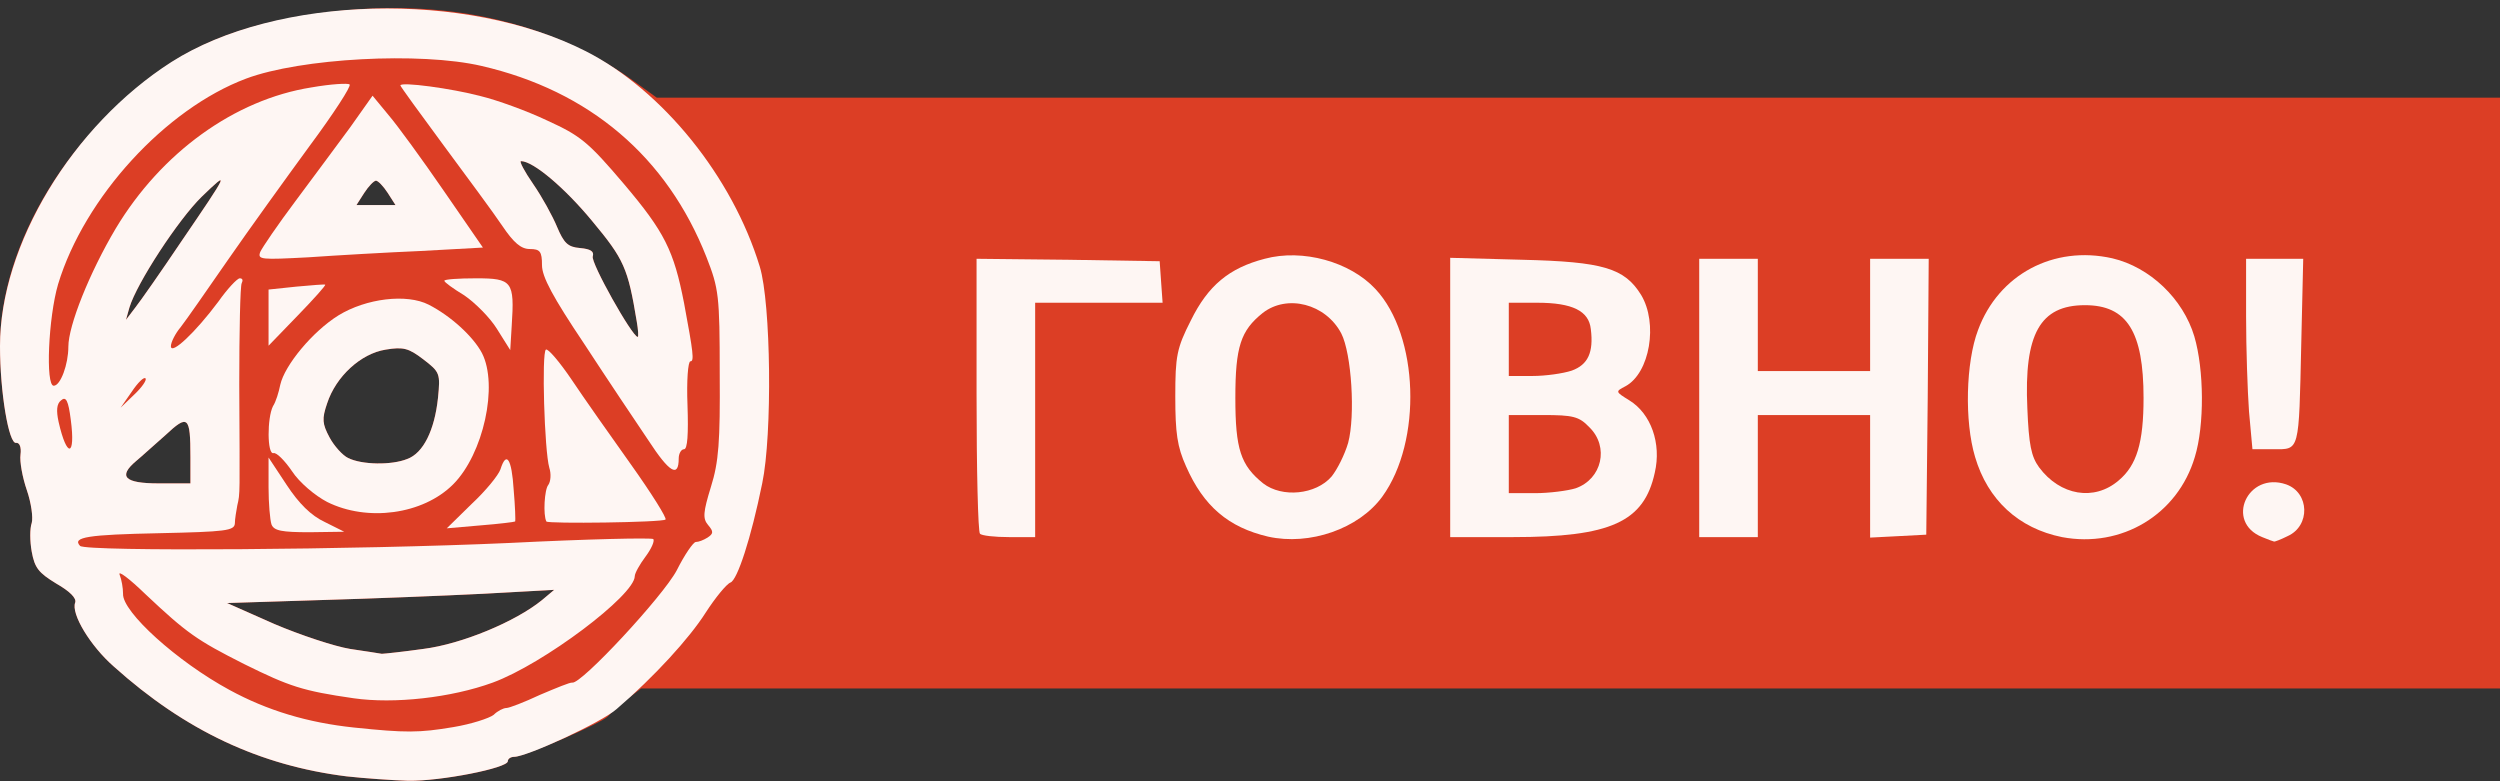 <!DOCTYPE svg PUBLIC "-//W3C//DTD SVG 20010904//EN" "http://www.w3.org/TR/2001/REC-SVG-20010904/DTD/svg10.dtd">
<svg version="1.0" xmlns="http://www.w3.org/2000/svg" width="512px" height="160px" viewBox="0 0 5120 1600" preserveAspectRatio="xMidYMid meet">
<rect x="0" y="0" width="5120" height="1600" fill="#333333" stroke="none"/>
<g id="layer101" fill="#dc3e25" stroke="none">
 <path d="M710 1590 c-177 -22 -330 -93 -477 -225 -48 -42 -88 -108 -79 -131 3 -9 -11 -23 -39 -39 -36 -22 -44 -32 -50 -65 -4 -22 -4 -48 0 -59 3 -11 -1 -41 -10 -67 -9 -26 -15 -59 -13 -73 2 -15 -2 -25 -9 -24 -15 3 -33 -104 -33 -198 0 -165 89 -350 237 -490 121 -116 237 -168 427 -193 240 -32 462 17 631 138 l50 36 1887 0 1888 0 0 605 0 605 -1904 0 -1903 0 -29 22 c-16 13 -33 28 -39 35 -11 13 -172 83 -192 83 -7 0 -13 4 -13 9 0 14 -137 41 -204 40 -33 -1 -90 -5 -126 -9z m157 -261 c79 -10 189 -56 243 -100 l25 -21 -145 8 c-80 4 -230 10 -335 13 l-190 6 97 43 c54 23 124 46 155 51 32 5 61 9 65 10 4 0 42 -4 85 -10z m-477 -393 c0 -84 -5 -88 -51 -45 -23 20 -49 44 -60 53 -38 32 -24 46 46 46 l65 0 0 -54z m444 4 c33 -12 56 -59 63 -125 5 -50 4 -53 -30 -79 -30 -23 -41 -26 -77 -20 -51 8 -102 55 -120 110 -11 32 -10 42 5 70 9 17 27 37 38 42 28 14 89 15 121 2z m470 -282 c-18 -109 -26 -127 -91 -205 -56 -68 -121 -123 -146 -123 -4 0 7 21 25 47 18 26 40 66 49 88 14 33 22 41 47 43 22 2 29 7 26 17 -5 12 81 165 92 165 2 0 1 -15 -2 -32z m-933 -163 c99 -145 100 -148 42 -92 -48 47 -133 177 -148 227 l-7 25 19 -25 c11 -14 53 -74 94 -135z m423 -100 c-9 -14 -20 -25 -24 -25 -4 0 -15 11 -24 25 l-16 25 40 0 40 0 -16 -25z"/>
 </g>
<g id="layer102" fill="#fef6f3" stroke="none">
 <path d="M710 1590 c-177 -22 -330 -93 -477 -225 -48 -42 -88 -108 -79 -131 3 -9 -11 -23 -39 -39 -36 -22 -44 -32 -50 -65 -4 -22 -4 -48 0 -59 3 -11 -1 -41 -10 -67 -9 -26 -15 -59 -13 -73 2 -15 -2 -25 -9 -24 -15 3 -33 -104 -33 -198 0 -207 148 -452 351 -582 215 -137 603 -147 849 -22 157 80 300 257 356 441 23 75 26 344 5 444 -23 113 -51 198 -65 203 -8 3 -31 31 -51 62 -33 52 -105 131 -182 197 -30 27 -184 98 -210 98 -7 0 -13 4 -13 9 0 14 -137 41 -204 40 -33 -1 -90 -5 -126 -9z m219 -101 c36 -6 73 -18 82 -25 8 -8 20 -14 26 -14 6 0 37 -12 69 -27 33 -14 62 -26 66 -25 18 4 186 -177 214 -230 16 -32 34 -58 39 -58 6 0 16 -4 24 -9 12 -8 13 -12 1 -26 -11 -13 -10 -26 6 -78 16 -51 19 -92 18 -232 0 -160 -2 -174 -27 -238 -81 -206 -240 -341 -461 -392 -125 -29 -370 -16 -482 26 -165 62 -331 243 -385 421 -20 68 -26 208 -9 208 14 0 30 -44 30 -80 0 -43 43 -151 97 -242 93 -155 243 -264 401 -289 40 -7 75 -9 78 -6 4 3 -33 60 -82 126 -49 67 -124 171 -167 233 -43 62 -86 124 -97 138 -11 13 -20 31 -20 39 0 19 50 -28 97 -91 19 -27 39 -48 44 -48 6 0 7 4 4 10 -3 5 -5 98 -5 207 1 232 2 222 -4 248 -2 11 -5 28 -5 37 -1 15 -19 17 -155 20 -146 3 -179 8 -162 26 12 12 569 8 879 -6 159 -8 291 -11 295 -8 3 4 -4 20 -16 36 -12 16 -22 34 -22 40 0 39 -187 180 -291 218 -85 31 -202 44 -285 32 -104 -15 -131 -24 -224 -70 -97 -49 -117 -63 -202 -143 -33 -32 -57 -50 -53 -40 4 10 7 27 7 39 -2 37 111 139 218 197 77 42 160 67 255 77 106 11 133 11 204 -1z m-62 -160 c79 -10 189 -56 243 -100 l25 -21 -145 8 c-80 4 -230 10 -335 13 l-190 6 97 43 c54 23 124 46 155 51 32 5 61 9 65 10 4 0 42 -4 85 -10z m-477 -393 c0 -84 -5 -88 -51 -45 -23 20 -49 44 -60 53 -38 32 -24 46 46 46 l65 0 0 -54z m-245 -76 c-5 -40 -10 -49 -20 -40 -9 7 -10 21 -5 44 17 75 35 72 25 -4z m153 -85 c-3 -4 -16 9 -28 27 l-23 33 28 -27 c16 -15 26 -30 23 -33z m73 -280 c99 -145 100 -148 42 -92 -48 47 -133 177 -148 227 l-7 25 19 -25 c11 -14 53 -74 94 -135z"/>
 <path d="M556 1074 c-3 -9 -6 -43 -6 -76 l0 -61 37 56 c25 38 50 63 78 76 l40 20 -71 1 c-57 0 -73 -3 -78 -16z"/>
 <path d="M966 1032 c29 -27 55 -59 59 -71 12 -38 23 -22 27 42 3 34 4 63 3 65 -1 1 -33 5 -71 8 l-69 6 51 -50z"/>
 <path d="M1119 1068 c-7 -13 -4 -66 4 -75 5 -7 6 -23 2 -35 -10 -34 -16 -236 -7 -242 4 -3 28 25 53 62 24 36 79 114 121 173 42 59 74 110 71 113 -6 6 -242 9 -244 4z"/>
 <path d="M670 1028 c-25 -13 -57 -40 -72 -63 -15 -22 -32 -39 -38 -37 -13 3 -13 -72 -1 -96 6 -9 12 -29 15 -44 9 -40 66 -109 119 -142 57 -35 140 -45 185 -22 45 23 91 65 109 99 34 66 3 207 -59 269 -62 62 -176 77 -258 36z m164 -88 c33 -12 56 -59 63 -125 5 -50 4 -53 -30 -79 -30 -23 -41 -26 -77 -20 -51 8 -102 55 -120 110 -11 32 -10 42 5 70 9 17 27 37 38 42 28 14 89 15 121 2z"/>
 <path d="M1328 902 c-25 -37 -84 -125 -131 -197 -65 -97 -87 -138 -87 -162 0 -28 -4 -33 -25 -33 -18 0 -33 -13 -56 -47 -18 -27 -73 -101 -121 -166 -48 -65 -88 -120 -88 -122 0 -8 105 6 165 22 33 8 94 30 136 50 68 31 84 44 157 130 83 98 102 136 123 244 19 102 21 119 13 119 -5 0 -8 40 -6 90 2 59 0 90 -7 90 -6 0 -11 9 -11 19 0 40 -19 29 -62 -37z m-24 -244 c-18 -109 -26 -127 -91 -205 -56 -68 -121 -123 -146 -123 -4 0 7 21 25 47 18 26 40 66 49 88 14 33 22 41 47 43 22 2 29 7 26 17 -5 12 81 165 92 165 2 0 1 -15 -2 -32z"/>
 <path d="M1018 674 c-14 -23 -45 -54 -67 -69 -23 -14 -41 -27 -41 -30 0 -3 29 -5 65 -5 74 0 79 6 73 97 l-3 50 -27 -43z"/>
 <path d="M550 650 l0 -57 57 -6 c32 -3 58 -5 59 -4 2 1 -24 30 -57 64 l-59 61 0 -58z"/>
 <path d="M533 516 c4 -9 36 -56 72 -104 36 -48 86 -116 112 -151 l46 -65 33 40 c18 21 69 91 113 155 l80 116 -127 7 c-70 3 -174 9 -231 13 -96 5 -104 5 -98 -11z m261 -121 c-9 -14 -20 -25 -24 -25 -4 0 -15 11 -24 25 l-16 25 40 0 40 0 -16 -25z"/>
 <path d="M2597 1099 c-81 -19 -132 -62 -168 -144 -18 -40 -22 -68 -22 -143 0 -83 3 -99 32 -156 35 -71 78 -107 151 -126 78 -21 175 6 227 62 89 95 96 312 14 425 -48 66 -149 101 -234 82z m130 -123 c12 -15 27 -45 34 -69 15 -56 7 -183 -14 -224 -32 -61 -111 -81 -161 -42 -45 36 -56 69 -56 174 0 105 11 138 57 175 39 30 108 23 140 -14z"/>
 <path d="M4223 1100 c-89 -18 -152 -76 -178 -164 -22 -73 -19 -194 6 -260 42 -114 155 -174 275 -147 77 18 145 83 168 160 20 68 21 182 1 247 -35 118 -150 187 -272 164z m116 -116 c37 -31 51 -77 51 -169 0 -136 -34 -190 -120 -190 -92 0 -125 59 -118 211 3 75 8 99 24 121 43 58 113 70 163 27z"/>
 <path d="M4633 1100 c-77 -31 -30 -135 49 -108 48 17 50 85 3 106 -14 7 -27 12 -28 11 -1 0 -12 -4 -24 -9z"/>
 <path d="M2007 1093 c-4 -3 -7 -132 -7 -285 l0 -278 188 2 187 3 3 43 3 42 -130 0 -131 0 0 240 0 240 -53 0 c-30 0 -57 -3 -60 -7z"/>
 <path d="M2970 814 l0 -286 148 4 c165 4 209 17 243 72 35 58 18 160 -32 187 -21 11 -21 11 8 29 44 27 66 88 52 148 -22 101 -90 132 -291 132 l-128 0 0 -286z m257 186 c54 -19 69 -85 28 -125 -21 -22 -33 -25 -95 -25 l-70 0 0 80 0 80 54 0 c29 0 67 -5 83 -10z m-8 -241 c33 -12 45 -37 39 -85 -4 -37 -37 -54 -110 -54 l-58 0 0 75 0 75 49 0 c26 0 62 -5 80 -11z"/>
 <path d="M3480 815 l0 -285 60 0 60 0 0 115 0 115 115 0 115 0 0 -115 0 -115 60 0 60 0 -2 283 -3 282 -57 3 -58 3 0 -126 0 -125 -115 0 -115 0 0 125 0 125 -60 0 -60 0 0 -285z"/>
 <path d="M4606 843 c-3 -42 -6 -129 -6 -195 l0 -118 59 0 58 0 -4 173 c-5 225 -3 217 -57 217 l-43 0 -7 -77z"/>
 </g>

</svg>